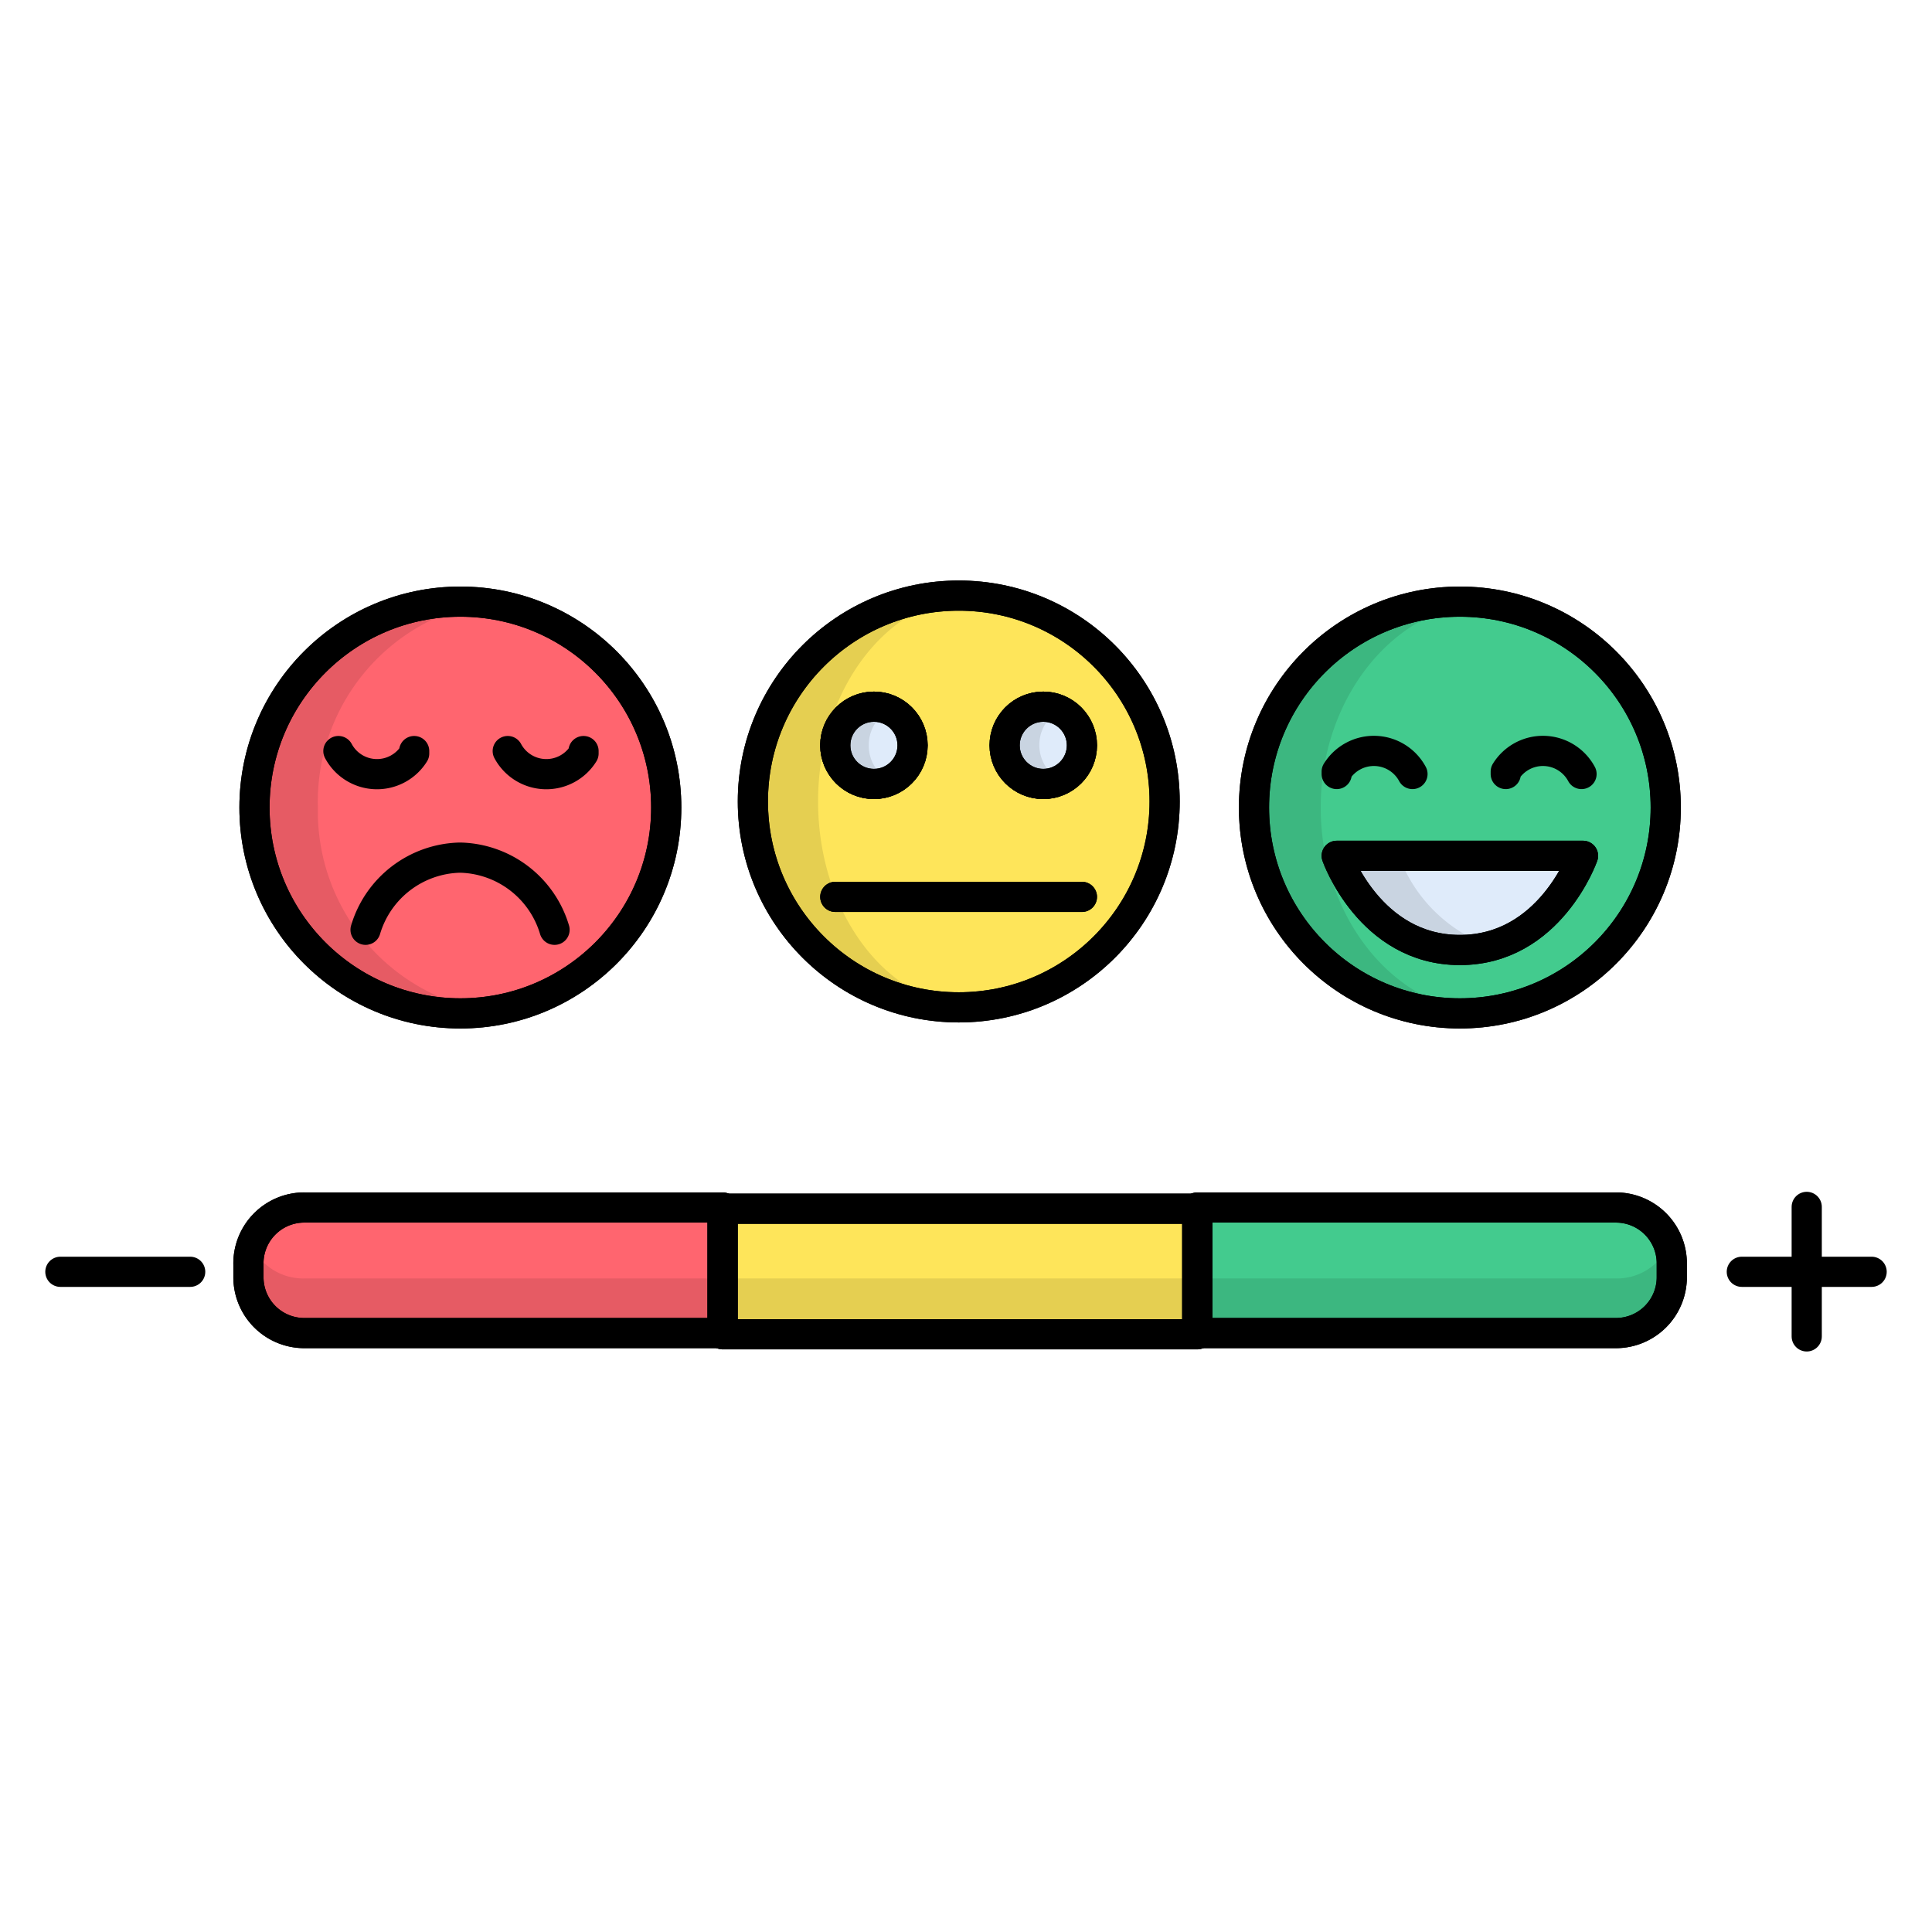 <?xml version="1.0" ?><svg data-name="Layer 19" id="Layer_19" viewBox="0 0 64 64" xmlns="http://www.w3.org/2000/svg"><defs><style>
      .cls-1 {
        fill: #43cb8e;
      }

      .cls-1, .cls-3, .cls-4, .cls-5, .cls-6 {
        stroke: #000;
        stroke-linecap: round;
        stroke-linejoin: round;
      }

      .cls-2 {
        opacity: 0.1;
      }

      .cls-3 {
        fill: none;
      }

      .cls-4 {
        fill: #dfebfa;
      }

      .cls-5 {
        fill: #ff656f;
      }

      .cls-6 {
        fill: #fee55a;
      }
    </style></defs><title/><circle class="cls-1" cx="48.36" cy="26.75" r="6.82"/><path class="cls-2" d="M43.75,26.75c0-3.31,2-6.07,4.61-6.69a4.84,4.84,0,0,0-1.11-.13c-3.16,0-5.71,3.05-5.71,6.82s2.56,6.82,5.71,6.82a4.84,4.84,0,0,0,1.11-.13C45.74,32.82,43.75,30.06,43.75,26.75Z"/><circle class="cls-3" cx="48.36" cy="26.75" r="6.82"/><g><path class="cls-3" d="M44.28,25.64l0-.08a1.45,1.45,0,0,1,2.51.08h0"/><path class="cls-3" d="M49.88,25.64l0-.08a1.45,1.45,0,0,1,2.51.08h0"/></g><path class="cls-4" d="M44.28,28.35h8.16s-1.09,3.12-4.08,3.12S44.28,28.35,44.28,28.35Z"/><path class="cls-2" d="M46.34,28.35H44.28s1.09,3.12,4.08,3.12a4,4,0,0,0,1-.13A5,5,0,0,1,46.34,28.35Z"/><path class="cls-3" d="M44.28,28.35h8.16s-1.09,3.12-4.08,3.12S44.28,28.35,44.28,28.35Z"/><circle class="cls-5" cx="15.25" cy="26.75" r="6.82"/><path class="cls-2" d="M10.53,26.75A6.7,6.7,0,0,1,15.87,20a6,6,0,0,0-1.05-.1,6.62,6.62,0,0,0-6.39,6.82,6.62,6.62,0,0,0,6.39,6.82,6,6,0,0,0,1.05-.1A6.7,6.7,0,0,1,10.53,26.75Z"/><circle class="cls-3" cx="15.25" cy="26.75" r="6.82"/><g><path class="cls-3" d="M19.33,24.88l0,0.08a1.45,1.45,0,0,1-2.51-.08h0"/><path class="cls-3" d="M13.72,24.88l0,0.08a1.45,1.45,0,0,1-2.51-.08h0"/></g><circle class="cls-6" cx="31.76" cy="26.55" r="6.82"/><path class="cls-2" d="M27.1,26.55c0-3.29,1.8-6,4.19-6.67a4.14,4.14,0,0,0-1.08-.15c-2.91,0-5.27,3.05-5.27,6.82s2.36,6.82,5.27,6.82a4.14,4.14,0,0,0,1.08-.15C28.9,32.58,27.1,29.83,27.1,26.55Z"/><circle class="cls-6" cx="28.95" cy="24.69" r="1.28"/><circle class="cls-6" cx="34.56" cy="24.69" r="1.28"/><line class="cls-6" x1="27.67" x2="35.84" y1="29.71" y2="29.71"/><circle class="cls-3" cx="31.76" cy="26.55" r="6.82"/><circle class="cls-4" cx="28.95" cy="24.69" r="1.28"/><path class="cls-2" d="M28.78,24.69a1.3,1.3,0,0,1,.55-1.08,1,1,0,0,0-.55-0.2,1.29,1.29,0,0,0,0,2.56,1,1,0,0,0,.55-0.2A1.3,1.3,0,0,1,28.78,24.69Z"/><circle class="cls-4" cx="34.56" cy="24.69" r="1.28"/><path class="cls-2" d="M34.43,24.69A1.29,1.29,0,0,1,35,23.6a1,1,0,0,0-.57-0.2,1.29,1.29,0,0,0,0,2.56,1,1,0,0,0,.57-0.2A1.29,1.29,0,0,1,34.43,24.69Z"/><circle class="cls-3" cx="28.95" cy="24.69" r="1.28"/><circle class="cls-3" cx="34.56" cy="24.69" r="1.28"/><line class="cls-3" x1="27.67" x2="35.84" y1="29.71" y2="29.71"/><path class="cls-3" d="M18.37,30.8a3.34,3.34,0,0,0-3.13-2.39,3.34,3.34,0,0,0-3.13,2.39"/><path class="cls-5" d="M10.08,40H23.94a0,0,0,0,1,0,0v4.16a0,0,0,0,1,0,0H10.08a1.85,1.85,0,0,1-1.85-1.85V41.89A1.85,1.85,0,0,1,10.08,40Z"/><path class="cls-2" d="M8.42,41.42a1.5,1.5,0,0,0-.19.72v0.41a1.76,1.76,0,0,0,1.85,1.65H23.94V42.35H10.08A1.88,1.88,0,0,1,8.42,41.42Z"/><path class="cls-3" d="M10.08,40H23.94a0,0,0,0,1,0,0v4.16a0,0,0,0,1,0,0H10.08a1.85,1.85,0,0,1-1.85-1.85V41.89A1.85,1.85,0,0,1,10.08,40Z"/><path class="cls-1" d="M39.66,40H53.53a1.85,1.85,0,0,1,1.85,1.85v0.46a1.85,1.85,0,0,1-1.85,1.85H39.66a0,0,0,0,1,0,0V40A0,0,0,0,1,39.66,40Z"/><path class="cls-2" d="M53.53,42.35H39.66v1.86H53.53a1.76,1.76,0,0,0,1.85-1.65V42.14a1.5,1.5,0,0,0-.19-0.72A1.88,1.88,0,0,1,53.53,42.35Z"/><path class="cls-3" d="M39.66,40H53.53a1.85,1.85,0,0,1,1.85,1.85v0.46a1.85,1.85,0,0,1-1.85,1.85H39.66a0,0,0,0,1,0,0V40A0,0,0,0,1,39.66,40Z"/><rect class="cls-6" height="4.16" width="15.72" x="23.94" y="40.04"/><rect class="cls-2" height="1.86" width="15.72" x="23.94" y="42.35"/><rect class="cls-3" height="4.16" width="15.72" x="23.94" y="40.04"/><line class="cls-3" x1="59.85" x2="59.85" y1="39.98" y2="44.27"/><line class="cls-3" x1="57.7" x2="62" y1="42.13" y2="42.13"/><line class="cls-3" x1="2" x2="6.3" y1="42.13" y2="42.13"/></svg>